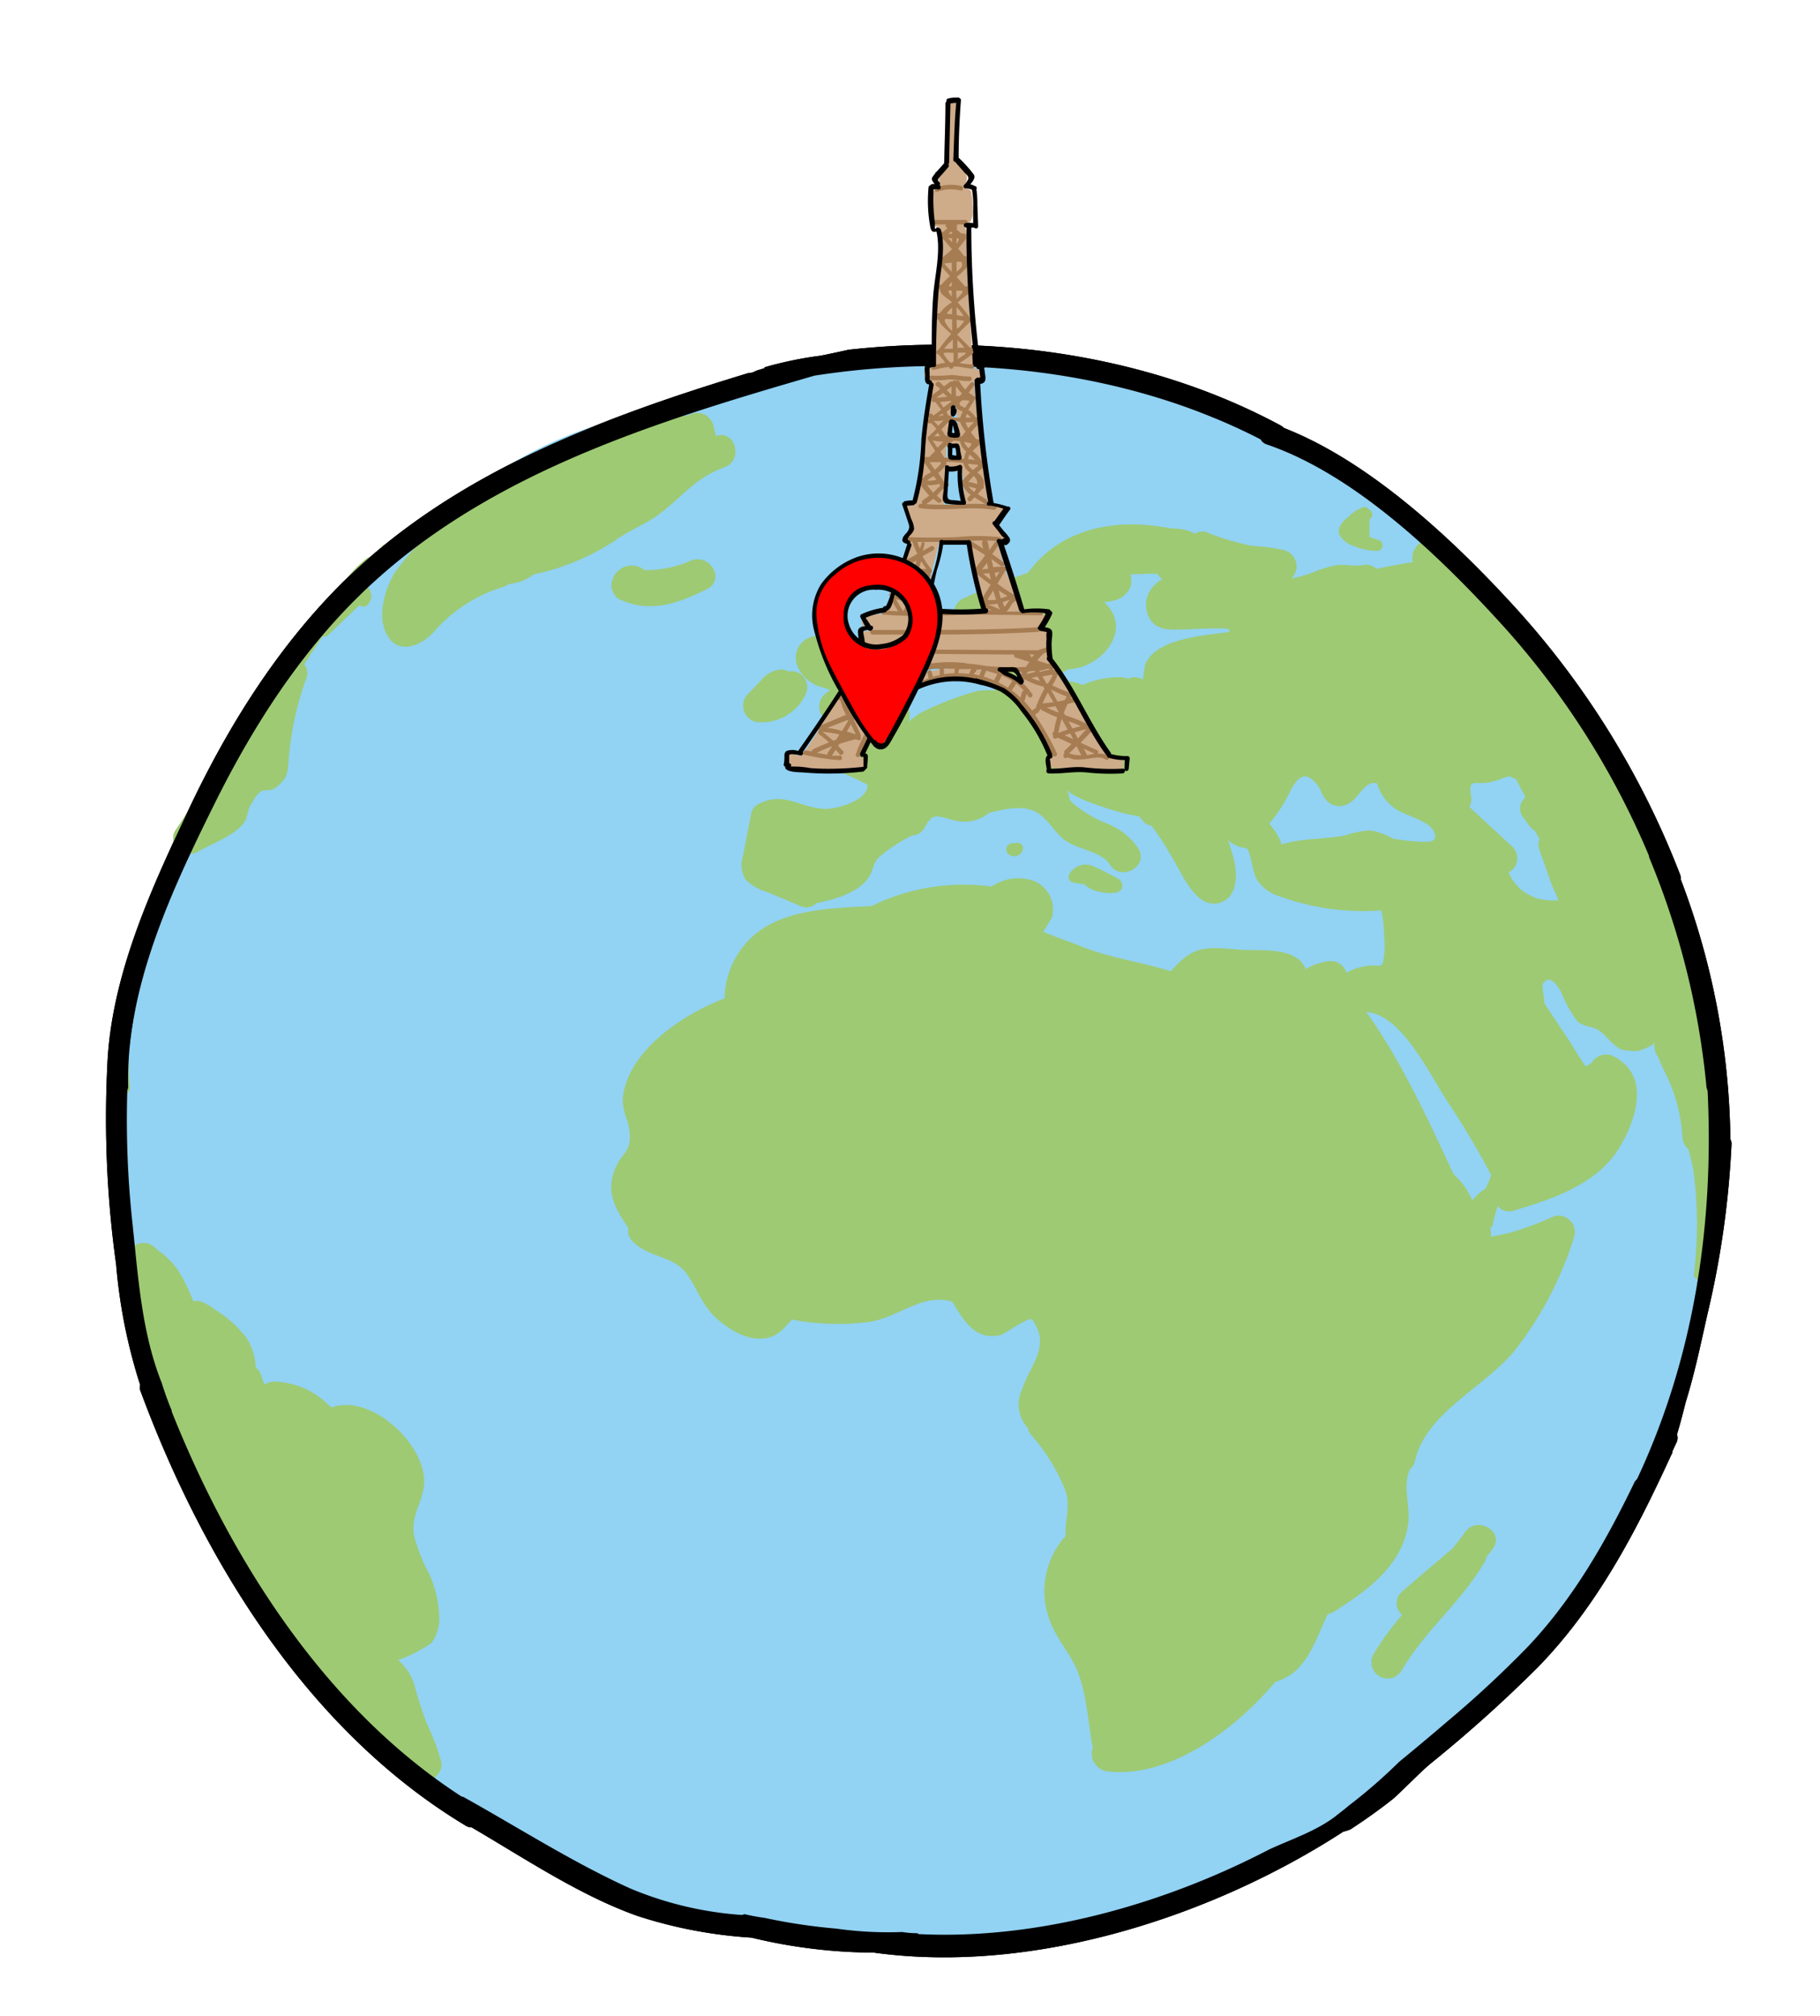 <svg xmlns="http://www.w3.org/2000/svg" viewBox="0 0 168 186"><defs><style>.cls-1{fill:#92d2f3;}.cls-2{fill:#9eca73;}.cls-3{fill:#ceab89;}.cls-4{fill:#a67c52;}.cls-5{fill:red;}</style></defs><title>Artboard 1</title><g id="Layer_4" data-name="Layer 4"><path class="cls-1" d="M156.66,110.51c1.57-6.6.54-13.38-1.24-20.22-2.09-8.09-4.61-16.45-9.19-23.52a73.47,73.47,0,0,0-10.71-12.89c-3.43-4.54-7.54-8.15-12.74-10.13a59.33,59.33,0,0,0-10-4.94l-1.56-.61a65.7,65.7,0,0,0-13.53-4.27,61.87,61.87,0,0,0-36.31,3.45q-1.34.42-2.67.9a38.13,38.13,0,0,0-15.43,7.18A50.32,50.32,0,0,0,29.89,56.59a48.61,48.61,0,0,0-5.66,6.87,78.84,78.84,0,0,0-4.92,77.94c5.56,8,10.68,16.18,18.17,22.69,1.3,1.14,2.66,2.2,4,3.23a108.58,108.58,0,0,0,24.16,9.92c12.6,3.52,25.44,2,38.2.51q2.22-.85,4.39-1.81a57.71,57.71,0,0,0,15.53-7.22c9.77-6.44,19.64-15.12,25.42-25.64a32,32,0,0,0,5.52-10.57c2-6.82,2.19-14.55,1.94-21.59C156.67,110.78,156.66,110.65,156.66,110.51Z"/><path class="cls-2" d="M40.67,162.36A20.88,20.88,0,0,0,39.39,159a34.68,34.68,0,0,1-1.15-3.58,4.94,4.94,0,0,0-1.47-2.23l-.06,0a13.4,13.4,0,0,0,3.13-1.61,4,4,0,0,0,.7-2.52,10.28,10.28,0,0,0-.94-3.88,15.79,15.79,0,0,1-1.39-3.54c-.23-1.75.5-2.46.87-4.19.78-3.73-4.71-9-8.49-7.58-.18-.17-.36-.34-.56-.51a7.25,7.25,0,0,0-4.49-1.87,1.72,1.72,0,0,0-1.11.26,4.47,4.47,0,0,1-.31-.82,1.58,1.58,0,0,0-.51-.76,5.77,5.77,0,0,0-.77-2.6,10.4,10.4,0,0,0-3.06-2.77,4.34,4.34,0,0,0-1.38-.76h-.56c-.74-1.8-1.51-3.55-3.33-4.71a1.57,1.57,0,0,0-2.54,0,1.26,1.26,0,0,0-.9,1.37c.6,9.29,5.05,19.11,9.87,27,4.42,7.25,10.17,16.07,17.2,21a1.33,1.33,0,0,0,2.09-.82A1.32,1.32,0,0,0,40.67,162.36Z"/><path class="cls-2" d="M35.31,50.37l-1,1.1a.47.47,0,0,0-.37,0A10.16,10.16,0,0,0,31,55q-2.45,2.64-4.83,5.31a.5.5,0,0,0,0,.61,1.44,1.44,0,0,0-.65.53,30.49,30.49,0,0,0-2.06,3.45c-2.77,3.55-4.7,8-7.23,11.67a1.3,1.3,0,0,0,.11,1.64C13,85,10.21,92.89,11,100.38c.06.64,1.06.64,1,0-.73-7.28,2-15,5.19-21.67a1.36,1.36,0,0,0,1.09-.13c1.2-.7,3.35-1.48,4.21-2.63.38-.51.31-1,.59-1.57,1.32-2.44,1.4-.85,2.56-1.86.92-.8.9-1.19,1-2.39a28.78,28.78,0,0,1,1.64-7.56,1.32,1.32,0,0,0-.2-1.29l1.71-2.57a.46.46,0,0,0,.5-.11l2.9-2.77a.53.53,0,0,0,.79-.08c.37-.53.36-.6.19-1.23a.47.47,0,0,0-.34-.33A17.28,17.28,0,0,0,36.1,51,.5.5,0,0,0,35.31,50.37Z"/><path class="cls-2" d="M66.07,40.24a7,7,0,0,0-.25-1.06,1.52,1.52,0,0,0-2.2-.89c-.57.27-3.59-.12-4.61,0-2.14.24-4.54,1.51-6.52,2.38A56.4,56.4,0,0,0,41.9,46.83a1.25,1.25,0,0,0-1.24.75,3.37,3.37,0,0,1-.19.32c-.29.22-.58.44-.86.67a1.17,1.17,0,0,0-.49,1.14,24.12,24.12,0,0,0-2.59,3c-1,1.52-1.82,4.26-.73,6s3.07.82,4.18-.33a13.86,13.86,0,0,1,6.5-4.24,1.53,1.53,0,0,0,.51-.26A4.24,4.24,0,0,0,49.25,53a21.61,21.61,0,0,0,7.54-3.14c1.24-.9,2.72-1.45,3.92-2.32,2.19-1.59,3.39-3.42,6.15-4.42C68.66,42.48,67.89,39.59,66.07,40.24Z"/><path class="cls-2" d="M63.75,51.74a10.6,10.6,0,0,1-4.25.87,1.47,1.47,0,0,0-.63-.34,1.86,1.86,0,0,0-2.37,1.35,1.39,1.39,0,0,0,.11,1.06,1.26,1.26,0,0,0,.68.66c2.8,1.27,5.39.3,8-1C67,53.44,65.48,51,63.75,51.74Z"/><path class="cls-2" d="M73.83,62.14a1.52,1.52,0,0,0-1-.18,1.87,1.87,0,0,0-.83-.18,2.6,2.6,0,0,0-1.75,1l-1.24,1.3a1.52,1.52,0,0,0,1.06,2.56,4.48,4.48,0,0,0,4.25-2.48A1.53,1.53,0,0,0,73.83,62.14Z"/><path class="cls-2" d="M152.89,79.14c-2.54-7.54-6-15.24-11.59-20.1A47.93,47.93,0,0,0,134,51.28a1.6,1.6,0,0,0-.6-.32,2.4,2.4,0,0,0-.82-.86c-1.29-.8-2.49.62-2.16,1.77a7.86,7.86,0,0,0-1,.17c-.79.12-1.57.28-2.35.44a1.5,1.5,0,0,0-1.28-.34c-.77.14-1.57-.08-2.36,0a9.51,9.51,0,0,0-2,.58,10.8,10.8,0,0,1-2.22.65,1.55,1.55,0,0,0-.6-2.59,16.69,16.69,0,0,0-3-.41,23.36,23.36,0,0,1-4.19-1.24,1.2,1.2,0,0,0-1.11.11,4.33,4.33,0,0,0-2.18-.47c-4.92-1-10.1-.17-13.24,4.08a56.13,56.13,0,0,0-6.1,2.43,1.52,1.52,0,0,0-.31,2.36,4.61,4.61,0,0,0,3.27,2.12C93,59.85,94,59,95.11,58.72c.5.82.89,1.83,1.31,2.62a1.37,1.37,0,0,0,2.16.4c2.72,0,5.65-3.06,3.91-5.53-.77-1.08-.9-.44.35-.81a2.14,2.14,0,0,0,1.57-1.4,2.85,2.85,0,0,0-.06-1h0c.68,0,1.6-.09,2.48-.06a1.87,1.87,0,0,0,.47.5,3,3,0,0,0-1.1,1,2.5,2.5,0,0,0,0,2.76c.71,1,1.83.9,2.93.88.26,0,3.39-.17,4.18-.06l.19.15,0,.13c-2.63.37-6.71.63-7.76,2.94-.13.3-.16,1.34-.29,1.45h0a1.31,1.31,0,0,0-1.15-.13.84.84,0,0,0-.14.06,4.69,4.69,0,0,0-.63-.13,8.1,8.1,0,0,0-3.58.71l-.19-.08a4.56,4.56,0,0,0-3.52.14,2.72,2.72,0,0,1-.52-.39c-.86-.81-.89-2.1-2.27-2.34a1.83,1.83,0,0,0-2.13,2.07,2.24,2.24,0,0,0,.56,1.13,5.07,5.07,0,0,0-2.09.14,31.71,31.71,0,0,0-4.28,1.64,6.28,6.28,0,0,0-1.64,1.1,1.77,1.77,0,0,0-.56-2c-.6-.43-.91-1.2-1.41-1.73a4.91,4.91,0,0,0-.87-.71c-.41-.25-.8-.24-.9-.49-.33-.79,0-1.3-.84-1.95s-1.61-.53-2.49-.83a1.4,1.4,0,0,0-.62-.08,2,2,0,0,0-2.65,2.4A3.34,3.34,0,0,0,76,63.44a6.79,6.79,0,0,0,.66.2,5.27,5.27,0,0,0-.61.5,1.51,1.51,0,0,0,.3,2.35c1.76,1.15,3.67.77,5.61.85a23.93,23.93,0,0,0-4.79.84c-1.13.33-1.59,2.2-.36,2.75a28.62,28.62,0,0,1,3.27,1.48c.08,1.47-2.94,2.29-4,2.22-2.33-.14-3.69-1.61-6-.47a1.24,1.24,0,0,0-.76,1.09,1.05,1.05,0,0,0-.05.19c-.22,1.15-.45,2.29-.66,3.44a2.72,2.72,0,0,0,.19,2.25,4.49,4.49,0,0,0,2,1.17L74,83.64a1.31,1.31,0,0,0,1.36-.31C77,83,79.19,82.4,80.15,81c.48-.66.39-1.32,1-1.92a14,14,0,0,1,3.07-2,1.32,1.32,0,0,0,1.14-.74c.23-.41.48-.93,1-1s1.4.31,1.95.4A3.56,3.56,0,0,0,91.3,75c1.66-.39,3.31-.81,4.63.1.92.64,1.48,1.79,2.42,2.46,1.17.83,3.34,1,4.12,2.23,1,1.61,3.65.11,2.59-1.52a6.08,6.08,0,0,0-2.9-2.29,11.5,11.5,0,0,1-3.1-1.84c-.12-.11-.23-.24-.34-.36a1.52,1.52,0,0,0-.36-1c.73.88,3.66,1.76,4.87,2.12a14.28,14.28,0,0,0,1.92.41l.32.4a1.18,1.18,0,0,0,.81.46,25,25,0,0,1,1.82,2.79c.8,1.26,1.62,3.32,2.94,4.12a1.9,1.9,0,0,0,2.82-1c.54-1.47,0-3.15-.53-4.57l0,0a3.06,3.06,0,0,0,1.76.75c.52.82.43,2.06,1,3a3.69,3.69,0,0,0,2,1.43A22.55,22.55,0,0,0,127.52,84a14.69,14.69,0,0,1,.26,2.48,8.34,8.34,0,0,1-.14,2.43c-.33.35-.62.14-1,.17a5.55,5.55,0,0,0-2.35.67,1.43,1.43,0,0,0-.15-.33,1.47,1.47,0,0,0-1.29-.74,4.9,4.9,0,0,0-2.32.75,1.19,1.19,0,0,0-.11-.26c-1.06-1.86-4.18-1.4-6-1.55-3.35-.29-4.27-.34-6.35,2-2.85-.91-5.78-1.24-8.62-2.44-.27-.12-3.13-1.14-3.15-1.23a13.81,13.81,0,0,0,.81-1.33,2.84,2.84,0,0,0-1.71-3.35,4.39,4.39,0,0,0-3.87.53,19.27,19.27,0,0,0-11.08,1.8c-3.75.18-8.07.31-10.82,2.67a7.85,7.85,0,0,0-2.74,5.85c-4,1.5-9.26,5.1-9.41,9.52a7.61,7.61,0,0,0,.5,2c.61,2.91-.65,2.43-1.33,4.55s.31,3.52,1.35,5.11a1.35,1.35,0,0,0,.4,1.24c1.48,1.53,3.74,1.27,5,3,1.07,1.53,1.45,3.08,3,4.32,1.2,1,2.79,1.91,4.4,1.59,1.15-.22,1.64-1.05,2.34-1.72a1.72,1.72,0,0,0,.42.11,22.73,22.73,0,0,0,6.84.11c2.71-.52,4.74-2.62,7.5-1.86,1,1.68,2.11,3.63,4.41,3.1.54-.13,2.38-1.58,2.94-1.47l0,0c1.79,2.42-.08,4.08-.9,6.46a3.22,3.22,0,0,0,.52,3.57,1.47,1.47,0,0,0,.34.67,17.79,17.79,0,0,1,3.07,4.94c.61,1.49,0,2.83.09,4.36a7.55,7.55,0,0,0-1.61,7.37c.54,1.88,1.93,3.27,2.66,5,.85,2.06,1,4.55,1.37,6.74a1.61,1.61,0,0,0,.1.35,1.67,1.67,0,0,0,1.32,2.26c5.76.68,11.86-3.91,15.51-8.26,2.89-.8,3.65-3.79,4.85-6.27a1.32,1.32,0,0,0,.61-.23c2.24-1.43,4.54-3,5.87-5.34a7.64,7.64,0,0,0,.94-2.78c.21-1.6-.56-3.48.16-5a1.38,1.38,0,0,0,.46-.77c1.09-4.6,6.49-6.75,9.33-10.33a32.7,32.7,0,0,0,5.38-10.4,1.52,1.52,0,0,0-1.85-1.85,29.12,29.12,0,0,1-4.29,1.59c-2.38.43-1.23.46-1.64-.49a.45.45,0,0,0,.25-.32,14.81,14.81,0,0,1,.39-1.49,2.09,2.09,0,0,0,.08-.23,1.29,1.29,0,0,0,1.47.43c3.61-1.08,7.76-2.45,9.78-5.86,1.56-2.62,2.86-6.63-.59-8.39a1.52,1.52,0,0,0-2,.63,5.69,5.69,0,0,0-.52.33c-.69-.9-1.26-2-1.87-2.87l-2-3a1.69,1.69,0,0,0,0-.39c0-.26-.26-1.17-.08-1.42.67-.93,1.38.34,1.65.79a12.14,12.14,0,0,0,1.45,2.65c.64.62,1.33.46,2,.88s1.16,1.25,1.93,1.68a1.4,1.4,0,0,0,.9.19,2,2,0,0,0,1,0c.16,0,1-.44,1.06-.44l.29-.28a1.72,1.72,0,0,0,.35,1.36c.31.85.79,1.66,1.12,2.51a15.14,15.14,0,0,1,1.11,4.87,1.41,1.41,0,0,0,.54,1.08c.16.64.35,1.28.46,1.93a37.69,37.69,0,0,1,.05,9.61c-.05.66.93.63,1,0a84.58,84.58,0,0,0,.86-12,1.54,1.54,0,0,0,.23-.74A59,59,0,0,0,152.89,79.14Zm-26.44-2.52a9.11,9.11,0,0,0-2.32.47c-1.95.37-3.83.22-5.78.81l-.06,0a1.46,1.46,0,0,0-.08-.27A5.77,5.77,0,0,0,117.15,76a12.73,12.73,0,0,0,1.9-2.91c.72-1.38,1.39-2.09,2.51-.71.41.5.5,1.15,1,1.58a1.61,1.61,0,0,0,1.82.24c1-.43,1.63-2.29,2.74-1.91a4.28,4.28,0,0,0,1.71,2.35c.79.57,3,1.07,3.48,2,.65,1.21-.67,1.06-1.55,1a16.54,16.54,0,0,1-2.09-.25s0,0-.06,0A5.93,5.93,0,0,0,126.45,76.62Zm7.72,31.71c-2.4-5.16-4.79-10.38-8.08-15a1.59,1.59,0,0,0,.33.09c3.08.43,5.65,5.89,7.23,8.27a77.4,77.4,0,0,1,4,6.73,12.62,12.62,0,0,1-.52,1.25,4.79,4.79,0,0,0-1.23,1.1A6.82,6.82,0,0,0,134.17,108.33ZM142.36,83a4.51,4.51,0,0,1-2.05-1,4.76,4.76,0,0,1-1.06-1.5,1.48,1.48,0,0,0,.38-2.35l-4-3.7a1.5,1.5,0,0,0,.16-1c-.25-1.53.21-1.14,1.35-1.21a6.62,6.62,0,0,0,1.61-.45,4.64,4.64,0,0,1,.61-.17,1.68,1.68,0,0,0,.55.24,6.16,6.16,0,0,1,.35.64c.14.28.37.68.56,1.09a1.26,1.26,0,0,0-.24,1.78l.37.52a2.63,2.63,0,0,0,.54.63l0,0h0l.19.15a7.22,7.22,0,0,1,.43.77,1.26,1.26,0,0,0,0,1l1.06,3c.17.47.49,1.07.69,1.64A9,9,0,0,1,142.36,83Z"/><path class="cls-2" d="M135.23,141.38c-.37.53-.76,1-1.16,1.51-1.57,1.32-3.14,2.65-4.69,4a1.39,1.39,0,0,0,.05,2.11,25.14,25.14,0,0,0-2.66,3.66,1.5,1.5,0,0,0,2.59,1.51c2.1-3.64,5.51-6.34,7.65-10a1.5,1.5,0,0,0,.2-.51c.2-.27.42-.52.61-.8C138.92,141.31,136.32,139.8,135.23,141.38Z"/><path class="cls-2" d="M93.66,77.82a.61.61,0,0,0-.72.32.52.52,0,0,0,.08.6.82.82,0,0,0,1.4-.36A.52.52,0,0,0,93.66,77.82Z"/><path class="cls-2" d="M102.76,80.83c-.54-.27-1.08-.58-1.65-.82a1.77,1.77,0,0,0-2.41.65.52.52,0,0,0,.3.74,5,5,0,0,0,1.07.17,2.79,2.79,0,0,0,1.4.71c.56.11,2.18.4,2.12-.62C103.56,81.2,103.12,81,102.76,80.83Z"/><path class="cls-2" d="M127.31,49.85l-.9-.3c0-.55,0-1.09,0-1.63a.51.51,0,0,0-.06-.92.49.49,0,0,0-.53-.2,3.58,3.58,0,0,0-1.35.89c-.61.46-1.09,1.06-.8,1.72a2.44,2.44,0,0,0,1.38,1,5.53,5.53,0,0,0,2.09.42A.51.51,0,0,0,127.31,49.85Z"/><path d="M159.73,105.12a69.72,69.72,0,0,0-4.59-24,.87.87,0,0,0-.06-.44,78.59,78.59,0,0,0-14.77-24.14c-5.69-6.31-13.65-13.89-21.81-17.06a.92.92,0,0,0-.26-.21c-12-6.47-26.37-8.49-39.91-7-.86.19-1.72.38-2.59.55a34.4,34.4,0,0,0-5.17,1.07l0,.08-.69.21-.29.13a.79.79,0,0,1-.44.09c-13.66,4.14-27.37,9.26-37.64,19.45-6,6-10.56,13.32-14.17,21-3.48,7.36-7.12,15.32-7.44,23.57,0,0,0,0,0,0a97.7,97.7,0,0,0,.82,18.25,49.72,49.72,0,0,0,2.22,11.12.82.82,0,0,0,0,.48c5.8,15.69,15.49,31.46,30.1,40.21a1,1,0,0,0,.5.13c4.93,2.88,10,6.29,15.31,8.17a42.57,42.57,0,0,0,10.52,2,48.74,48.74,0,0,0,11.29,1.38C95.45,182.21,112,176.79,124,169a4.2,4.2,0,0,0,.66-.21c1.38-.9,2.72-1.85,4-2.87,1.28-1.18,2.46-2.42,3.37-3.18a126.72,126.72,0,0,0,9.92-8.9c5.48-5.62,9.09-12.55,12.33-19.62a.91.91,0,0,0,.09-.17.65.65,0,0,0,0-.13c.14-.31.29-.62.43-.92a1,1,0,0,0,0-.65c.3-1,.56-2,.81-3,.85-2.72,1.42-5.55,2.05-8.31a84.25,84.25,0,0,0,2.17-15.41A.86.86,0,0,0,159.73,105.12Zm-8.57,31.25a.93.93,0,0,1-.24.3c-2.66,5.52-5.7,10.87-9.95,15.33a99.1,99.1,0,0,1-7.45,6.9c-1.44,1.24-2.91,2.46-4.38,3.67a48.7,48.7,0,0,1-4.6,4c-.48.41-1,.8-1.46,1.16-1.79,1.29-3.94,2-5.92,2.91h0c-9.71,5.06-21.38,8.37-32.4,7.81l-.07-.08a8.37,8.37,0,0,1-1.41-.11,34.11,34.11,0,0,1-6.06-.31,53.63,53.63,0,0,1-6.68-1c-.6-.08-1.19-.19-1.79-.33a1,1,0,0,0-.25.07,32.46,32.46,0,0,1-10.26-2.42c-5.29-2.38-10.34-5.62-15.41-8.44a.7.7,0,0,0-.22-.07C30.08,157.67,21.34,144,15.85,130.24c0,0,0-.06,0-.1-.35-.83-.65-1.67-.92-2.54-1.84-4.61-2.17-9.69-2.69-14.62a88.34,88.34,0,0,1-.49-12.38.83.83,0,0,0,.08-.43c-.2-9,4-18,7.92-25.9C23.43,66.83,28,59.75,34.1,54.07,45.42,43.54,60.62,38.89,75.18,34.66c13.72-2.13,28.76-.52,41.18,5.88a1,1,0,0,0,.55.46c8.27,2.81,16.23,10.55,22,16.93a75,75,0,0,1,13.29,21,1,1,0,0,0,.08.3,72.92,72.92,0,0,1,5.25,21.15,1,1,0,0,1,.1.37C158.21,113,156.39,125.19,151.16,136.37Z"/><path class="cls-1" d="M156.66,110.51c1.57-6.6.54-13.38-1.24-20.22-2.09-8.09-4.61-16.45-9.19-23.52a73.47,73.47,0,0,0-10.71-12.89c-3.43-4.54-7.54-8.15-12.74-10.13a59.33,59.33,0,0,0-10-4.94l-1.56-.61a65.7,65.7,0,0,0-13.53-4.27,61.87,61.87,0,0,0-36.31,3.45q-1.34.42-2.67.9a38.13,38.13,0,0,0-15.43,7.18A50.32,50.32,0,0,0,29.89,56.59a48.61,48.61,0,0,0-5.66,6.87,78.84,78.84,0,0,0-4.92,77.94c5.56,8,10.68,16.18,18.17,22.69,1.3,1.14,2.66,2.2,4,3.23a108.58,108.58,0,0,0,24.16,9.92c12.6,3.52,25.44,2,38.2.51q2.22-.85,4.39-1.81a57.71,57.71,0,0,0,15.53-7.22c9.77-6.44,19.64-15.12,25.42-25.64a32,32,0,0,0,5.52-10.57c2-6.82,2.19-14.55,1.94-21.59C156.67,110.78,156.66,110.65,156.66,110.51Z"/><path class="cls-2" d="M40.67,162.36A20.88,20.88,0,0,0,39.39,159a34.68,34.68,0,0,1-1.15-3.58,4.94,4.94,0,0,0-1.47-2.23l-.06,0a13.4,13.4,0,0,0,3.13-1.61,4,4,0,0,0,.7-2.52,10.28,10.28,0,0,0-.94-3.88,15.79,15.79,0,0,1-1.39-3.54c-.23-1.75.5-2.46.87-4.19.78-3.73-4.71-9-8.49-7.58-.18-.17-.36-.34-.56-.51a7.25,7.25,0,0,0-4.49-1.87,1.72,1.72,0,0,0-1.11.26,4.47,4.47,0,0,1-.31-.82,1.58,1.58,0,0,0-.51-.76,5.77,5.77,0,0,0-.77-2.6,10.4,10.4,0,0,0-3.06-2.77,4.34,4.34,0,0,0-1.38-.76h-.56c-.74-1.8-1.51-3.55-3.33-4.71a1.57,1.57,0,0,0-2.54,0,1.26,1.26,0,0,0-.9,1.37c.6,9.29,5.05,19.11,9.87,27,4.42,7.25,10.17,16.07,17.2,21a1.33,1.33,0,0,0,2.09-.82A1.32,1.32,0,0,0,40.67,162.36Z"/><path class="cls-2" d="M35.31,50.37l-1,1.1a.47.47,0,0,0-.37,0A10.16,10.16,0,0,0,31,55q-2.45,2.64-4.83,5.31a.5.5,0,0,0,0,.61,1.44,1.44,0,0,0-.65.53,30.49,30.49,0,0,0-2.06,3.45c-2.77,3.55-4.7,8-7.23,11.67a1.3,1.3,0,0,0,.11,1.64C13,85,10.21,92.89,11,100.38c.06.64,1.06.64,1,0-.73-7.28,2-15,5.19-21.67a1.36,1.36,0,0,0,1.09-.13c1.2-.7,3.35-1.48,4.21-2.63.38-.51.31-1,.59-1.57,1.32-2.44,1.4-.85,2.56-1.86.92-.8.9-1.19,1-2.39a28.78,28.78,0,0,1,1.64-7.56,1.32,1.32,0,0,0-.2-1.29l1.71-2.57a.46.46,0,0,0,.5-.11l2.9-2.77a.53.53,0,0,0,.79-.08c.37-.53.36-.6.19-1.23a.47.47,0,0,0-.34-.33A17.28,17.28,0,0,0,36.1,51,.5.5,0,0,0,35.31,50.37Z"/><path class="cls-2" d="M66.07,40.24a7,7,0,0,0-.25-1.06,1.52,1.52,0,0,0-2.2-.89c-.57.27-3.59-.12-4.61,0-2.14.24-4.54,1.51-6.52,2.38A56.4,56.4,0,0,0,41.9,46.83a1.25,1.25,0,0,0-1.24.75,3.37,3.37,0,0,1-.19.32c-.29.22-.58.44-.86.67a1.17,1.17,0,0,0-.49,1.14,24.12,24.12,0,0,0-2.59,3c-1,1.52-1.82,4.26-.73,6s3.07.82,4.18-.33a13.86,13.86,0,0,1,6.5-4.24,1.53,1.53,0,0,0,.51-.26A4.24,4.24,0,0,0,49.25,53a21.61,21.61,0,0,0,7.54-3.14c1.24-.9,2.72-1.45,3.92-2.32,2.19-1.59,3.39-3.42,6.15-4.42C68.66,42.48,67.89,39.59,66.07,40.24Z"/><path class="cls-2" d="M63.75,51.74a10.6,10.6,0,0,1-4.25.87,1.47,1.47,0,0,0-.63-.34,1.86,1.86,0,0,0-2.37,1.35,1.39,1.39,0,0,0,.11,1.06,1.26,1.26,0,0,0,.68.66c2.8,1.27,5.39.3,8-1C67,53.44,65.48,51,63.75,51.74Z"/><path class="cls-2" d="M73.83,62.14a1.52,1.52,0,0,0-1-.18,1.87,1.87,0,0,0-.83-.18,2.6,2.6,0,0,0-1.75,1l-1.24,1.3a1.52,1.52,0,0,0,1.06,2.56,4.48,4.48,0,0,0,4.25-2.48A1.53,1.53,0,0,0,73.83,62.14Z"/><path class="cls-2" d="M152.89,79.14c-2.54-7.54-6-15.24-11.59-20.1A47.93,47.93,0,0,0,134,51.28a1.6,1.6,0,0,0-.6-.32,2.4,2.4,0,0,0-.82-.86c-1.29-.8-2.49.62-2.16,1.77a7.86,7.86,0,0,0-1,.17c-.79.12-1.57.28-2.35.44a1.5,1.5,0,0,0-1.28-.34c-.77.14-1.57-.08-2.36,0a9.51,9.51,0,0,0-2,.58,10.8,10.8,0,0,1-2.22.65,1.55,1.55,0,0,0-.6-2.59,16.69,16.69,0,0,0-3-.41,23.36,23.36,0,0,1-4.19-1.24,1.2,1.2,0,0,0-1.11.11,4.33,4.33,0,0,0-2.18-.47c-4.92-1-10.1-.17-13.24,4.08a56.13,56.13,0,0,0-6.1,2.43,1.52,1.52,0,0,0-.31,2.36,4.61,4.61,0,0,0,3.27,2.12C93,59.85,94,59,95.11,58.72c.5.82.89,1.83,1.31,2.62a1.37,1.37,0,0,0,2.16.4c2.72,0,5.65-3.06,3.91-5.53-.77-1.08-.9-.44.35-.81a2.14,2.14,0,0,0,1.57-1.4,2.85,2.85,0,0,0-.06-1h0c.68,0,1.6-.09,2.48-.06a1.87,1.87,0,0,0,.47.5,3,3,0,0,0-1.1,1,2.5,2.5,0,0,0,0,2.76c.71,1,1.83.9,2.93.88.26,0,3.39-.17,4.18-.06l.19.15,0,.13c-2.63.37-6.71.63-7.76,2.94-.13.3-.16,1.34-.29,1.45h0a1.31,1.31,0,0,0-1.15-.13.84.84,0,0,0-.14.06,4.69,4.69,0,0,0-.63-.13,8.1,8.1,0,0,0-3.58.71l-.19-.08a4.56,4.56,0,0,0-3.52.14,2.72,2.72,0,0,1-.52-.39c-.86-.81-.89-2.1-2.27-2.34a1.83,1.83,0,0,0-2.13,2.07,2.24,2.24,0,0,0,.56,1.13,5.07,5.07,0,0,0-2.09.14,31.71,31.71,0,0,0-4.28,1.64,6.28,6.28,0,0,0-1.64,1.1,1.77,1.77,0,0,0-.56-2c-.6-.43-.91-1.2-1.41-1.73a4.91,4.91,0,0,0-.87-.71c-.41-.25-.8-.24-.9-.49-.33-.79,0-1.3-.84-1.95s-1.61-.53-2.49-.83a1.4,1.4,0,0,0-.62-.08,2,2,0,0,0-2.65,2.4A3.34,3.34,0,0,0,76,63.44a6.79,6.79,0,0,0,.66.2,5.27,5.27,0,0,0-.61.5,1.51,1.51,0,0,0,.3,2.35c1.76,1.15,3.67.77,5.61.85a23.93,23.93,0,0,0-4.79.84c-1.13.33-1.59,2.2-.36,2.75a28.62,28.62,0,0,1,3.27,1.48c.08,1.47-2.94,2.29-4,2.22-2.33-.14-3.69-1.61-6-.47a1.24,1.24,0,0,0-.76,1.09,1.05,1.05,0,0,0-.05.19c-.22,1.15-.45,2.29-.66,3.44a2.72,2.72,0,0,0,.19,2.25,4.49,4.49,0,0,0,2,1.17L74,83.64a1.31,1.31,0,0,0,1.36-.31C77,83,79.19,82.4,80.15,81c.48-.66.39-1.32,1-1.92a14,14,0,0,1,3.07-2,1.32,1.32,0,0,0,1.14-.74c.23-.41.48-.93,1-1s1.4.31,1.95.4A3.56,3.56,0,0,0,91.3,75c1.66-.39,3.31-.81,4.63.1.92.64,1.48,1.79,2.42,2.46,1.17.83,3.34,1,4.12,2.23,1,1.61,3.65.11,2.59-1.52a6.08,6.08,0,0,0-2.9-2.29,11.5,11.5,0,0,1-3.1-1.84c-.12-.11-.23-.24-.34-.36a1.52,1.52,0,0,0-.36-1c.73.88,3.66,1.76,4.87,2.12a14.28,14.28,0,0,0,1.92.41l.32.4a1.18,1.18,0,0,0,.81.46,25,25,0,0,1,1.82,2.79c.8,1.26,1.62,3.32,2.94,4.12a1.9,1.9,0,0,0,2.82-1c.54-1.47,0-3.15-.53-4.57l0,0a3.06,3.06,0,0,0,1.76.75c.52.82.43,2.06,1,3a3.69,3.69,0,0,0,2,1.43A22.55,22.55,0,0,0,127.52,84a14.69,14.69,0,0,1,.26,2.48,8.34,8.34,0,0,1-.14,2.43c-.33.35-.62.14-1,.17a5.55,5.55,0,0,0-2.35.67,1.43,1.43,0,0,0-.15-.33,1.47,1.47,0,0,0-1.29-.74,4.9,4.9,0,0,0-2.32.75,1.19,1.19,0,0,0-.11-.26c-1.06-1.86-4.18-1.4-6-1.55-3.35-.29-4.27-.34-6.35,2-2.85-.91-5.78-1.24-8.62-2.44-.27-.12-3.13-1.14-3.15-1.23a13.81,13.81,0,0,0,.81-1.33,2.84,2.84,0,0,0-1.71-3.35,4.39,4.39,0,0,0-3.87.53,19.27,19.27,0,0,0-11.08,1.8c-3.75.18-8.07.31-10.82,2.67a7.85,7.85,0,0,0-2.74,5.85c-4,1.5-9.26,5.1-9.41,9.52a7.61,7.61,0,0,0,.5,2c.61,2.91-.65,2.43-1.33,4.55s.31,3.52,1.35,5.11a1.35,1.35,0,0,0,.4,1.24c1.48,1.53,3.74,1.27,5,3,1.07,1.53,1.45,3.08,3,4.32,1.2,1,2.79,1.91,4.4,1.59,1.15-.22,1.64-1.05,2.34-1.72a1.72,1.72,0,0,0,.42.11,22.73,22.73,0,0,0,6.84.11c2.71-.52,4.74-2.62,7.5-1.86,1,1.68,2.11,3.63,4.41,3.1.54-.13,2.38-1.58,2.94-1.47l0,0c1.79,2.42-.08,4.08-.9,6.46a3.22,3.22,0,0,0,.52,3.57,1.47,1.47,0,0,0,.34.67,17.79,17.79,0,0,1,3.07,4.94c.61,1.49,0,2.83.09,4.36a7.55,7.55,0,0,0-1.61,7.37c.54,1.88,1.93,3.27,2.66,5,.85,2.06,1,4.55,1.37,6.74a1.61,1.61,0,0,0,.1.35,1.67,1.67,0,0,0,1.32,2.26c5.76.68,11.86-3.91,15.51-8.26,2.89-.8,3.65-3.79,4.85-6.27a1.32,1.32,0,0,0,.61-.23c2.24-1.43,4.54-3,5.87-5.34a7.64,7.64,0,0,0,.94-2.78c.21-1.6-.56-3.48.16-5a1.38,1.38,0,0,0,.46-.77c1.09-4.6,6.49-6.75,9.33-10.33a32.7,32.7,0,0,0,5.38-10.4,1.52,1.52,0,0,0-1.85-1.85,29.12,29.12,0,0,1-4.29,1.59c-2.38.43-1.23.46-1.64-.49a.45.45,0,0,0,.25-.32,14.81,14.81,0,0,1,.39-1.49,2.09,2.09,0,0,0,.08-.23,1.29,1.29,0,0,0,1.47.43c3.61-1.08,7.76-2.45,9.78-5.86,1.56-2.62,2.86-6.63-.59-8.39a1.52,1.52,0,0,0-2,.63,5.69,5.69,0,0,0-.52.33c-.69-.9-1.26-2-1.87-2.87l-2-3a1.69,1.69,0,0,0,0-.39c0-.26-.26-1.17-.08-1.42.67-.93,1.38.34,1.65.79a12.14,12.14,0,0,0,1.45,2.65c.64.62,1.33.46,2,.88s1.16,1.25,1.93,1.68a1.4,1.4,0,0,0,.9.19,2,2,0,0,0,1,0c.16,0,1-.44,1.06-.44l.29-.28a1.72,1.72,0,0,0,.35,1.36c.31.85.79,1.66,1.12,2.51a15.14,15.14,0,0,1,1.11,4.87,1.41,1.41,0,0,0,.54,1.08c.16.64.35,1.28.46,1.93a37.69,37.69,0,0,1,.05,9.61c-.05.66.93.63,1,0a84.58,84.58,0,0,0,.86-12,1.54,1.54,0,0,0,.23-.74A59,59,0,0,0,152.89,79.14Zm-26.44-2.52a9.11,9.11,0,0,0-2.32.47c-1.95.37-3.83.22-5.78.81l-.06,0a1.46,1.46,0,0,0-.08-.27A5.77,5.77,0,0,0,117.15,76a12.73,12.73,0,0,0,1.9-2.91c.72-1.38,1.39-2.09,2.51-.71.41.5.5,1.15,1,1.58a1.61,1.61,0,0,0,1.82.24c1-.43,1.63-2.29,2.74-1.91a4.28,4.28,0,0,0,1.71,2.35c.79.57,3,1.07,3.48,2,.65,1.21-.67,1.06-1.55,1a16.54,16.54,0,0,1-2.09-.25s0,0-.06,0A5.93,5.93,0,0,0,126.45,76.62Zm7.72,31.71c-2.4-5.16-4.79-10.38-8.08-15a1.59,1.59,0,0,0,.33.09c3.08.43,5.65,5.89,7.23,8.27a77.4,77.4,0,0,1,4,6.73,12.62,12.62,0,0,1-.52,1.25,4.79,4.79,0,0,0-1.23,1.1A6.82,6.82,0,0,0,134.17,108.33ZM142.36,83a4.51,4.51,0,0,1-2.05-1,4.76,4.76,0,0,1-1.06-1.5,1.48,1.48,0,0,0,.38-2.35l-4-3.7a1.5,1.5,0,0,0,.16-1c-.25-1.53.21-1.14,1.35-1.21a6.62,6.62,0,0,0,1.61-.45,4.64,4.64,0,0,1,.61-.17,1.68,1.68,0,0,0,.55.24,6.16,6.16,0,0,1,.35.64c.14.28.37.68.56,1.09a1.26,1.26,0,0,0-.24,1.78l.37.52a2.63,2.63,0,0,0,.54.63l0,0h0l.19.15a7.22,7.22,0,0,1,.43.77,1.26,1.26,0,0,0,0,1l1.06,3c.17.47.49,1.07.69,1.64A9,9,0,0,1,142.36,83Z"/><path class="cls-2" d="M135.23,141.38c-.37.53-.76,1-1.16,1.51-1.57,1.32-3.14,2.65-4.69,4a1.39,1.39,0,0,0,.05,2.11,25.14,25.14,0,0,0-2.66,3.66,1.5,1.5,0,0,0,2.59,1.51c2.1-3.64,5.51-6.34,7.65-10a1.5,1.5,0,0,0,.2-.51c.2-.27.42-.52.61-.8C138.92,141.31,136.32,139.8,135.23,141.38Z"/><path class="cls-2" d="M93.66,77.82a.61.61,0,0,0-.72.32.52.52,0,0,0,.08.6.82.82,0,0,0,1.4-.36A.52.52,0,0,0,93.66,77.82Z"/><path class="cls-2" d="M102.76,80.83c-.54-.27-1.08-.58-1.65-.82a1.77,1.77,0,0,0-2.41.65.52.52,0,0,0,.3.74,5,5,0,0,0,1.07.17,2.79,2.79,0,0,0,1.4.71c.56.11,2.18.4,2.12-.62C103.56,81.2,103.12,81,102.76,80.83Z"/><path class="cls-2" d="M127.31,49.85l-.9-.3c0-.55,0-1.09,0-1.63a.51.51,0,0,0-.06-.92.49.49,0,0,0-.53-.2,3.58,3.58,0,0,0-1.35.89c-.61.46-1.09,1.06-.8,1.72a2.44,2.44,0,0,0,1.38,1,5.53,5.53,0,0,0,2.09.42A.51.51,0,0,0,127.31,49.85Z"/><path d="M159.73,105.12a69.72,69.72,0,0,0-4.59-24,.87.87,0,0,0-.06-.44,78.59,78.59,0,0,0-14.77-24.14c-5.69-6.31-13.65-13.89-21.81-17.06a.92.92,0,0,0-.26-.21c-12-6.47-26.37-8.49-39.91-7-.86.19-1.72.38-2.59.55a34.4,34.4,0,0,0-5.17,1.07l0,.08-.69.21-.29.13a.79.79,0,0,1-.44.09c-13.66,4.14-27.37,9.26-37.64,19.45-6,6-10.56,13.32-14.17,21-3.48,7.36-7.12,15.32-7.44,23.57,0,0,0,0,0,0a97.7,97.7,0,0,0,.82,18.25,49.72,49.72,0,0,0,2.22,11.12.82.82,0,0,0,0,.48c5.8,15.69,15.49,31.46,30.1,40.21a1,1,0,0,0,.5.13c4.93,2.88,10,6.29,15.31,8.17a42.57,42.57,0,0,0,10.52,2,48.74,48.74,0,0,0,11.29,1.38C95.45,182.21,112,176.79,124,169a4.2,4.2,0,0,0,.66-.21c1.38-.9,2.72-1.85,4-2.87,1.28-1.18,2.46-2.42,3.37-3.18a126.72,126.72,0,0,0,9.92-8.9c5.48-5.62,9.09-12.55,12.33-19.62a.91.91,0,0,0,.09-.17.65.65,0,0,0,0-.13c.14-.31.29-.62.43-.92a1,1,0,0,0,0-.65c.3-1,.56-2,.81-3,.85-2.72,1.42-5.55,2.05-8.31a84.25,84.25,0,0,0,2.17-15.41A.86.86,0,0,0,159.73,105.12Zm-8.57,31.25a.93.93,0,0,1-.24.3c-2.66,5.52-5.7,10.87-9.95,15.33a99.1,99.1,0,0,1-7.45,6.9c-1.44,1.24-2.91,2.46-4.38,3.67a48.7,48.7,0,0,1-4.6,4c-.48.41-1,.8-1.46,1.16-1.79,1.29-3.94,2-5.92,2.91h0c-9.71,5.06-21.38,8.37-32.4,7.81l-.07-.08a8.37,8.37,0,0,1-1.41-.11,34.11,34.11,0,0,1-6.06-.31,53.63,53.63,0,0,1-6.68-1c-.6-.08-1.19-.19-1.79-.33a1,1,0,0,0-.25.07,32.46,32.46,0,0,1-10.26-2.42c-5.29-2.38-10.34-5.62-15.41-8.44a.7.7,0,0,0-.22-.07C30.08,157.67,21.34,144,15.85,130.24c0,0,0-.06,0-.1-.35-.83-.65-1.67-.92-2.54-1.84-4.61-2.17-9.69-2.69-14.62a88.34,88.34,0,0,1-.49-12.38.83.83,0,0,0,.08-.43c-.2-9,4-18,7.92-25.9C23.43,66.83,28,59.75,34.1,54.07,45.42,43.54,60.62,38.89,75.18,34.66c13.72-2.13,28.76-.52,41.18,5.88a1,1,0,0,0,.55.46c8.27,2.81,16.23,10.55,22,16.93a75,75,0,0,1,13.29,21,1,1,0,0,0,.08.3,72.92,72.92,0,0,1,5.25,21.15,1,1,0,0,1,.1.37C158.21,113,156.39,125.19,151.16,136.37Z"/></g><g id="Layer_7" data-name="Layer 7"><path class="cls-3" d="M103.66,70.25a.44.44,0,0,0-.42-.42l-1,0-.12-.22h0c-1.82-2.92-3.57-5.86-5.27-8.85a.38.38,0,0,0-.16-.15l.06-2a.44.44,0,0,0-.31-.4c-.2-.06-.39-.1-.59-.14l.12-.13a.82.82,0,0,0,.31,0,.39.39,0,0,0,.27-.54.42.42,0,0,0-.22-.66,1.69,1.69,0,0,0-1.13,0l-.14.07-.84-.27a29.56,29.56,0,0,0-1.32-3.66l-.72-2.41v0a.32.32,0,0,0,0-.09l-.12-.4.34.17a.42.42,0,0,0,.42-.72,2.84,2.84,0,0,1-.87-.89,3.18,3.18,0,0,1,.88-1.18c.29-.25,0-.7-.3-.72l-1.27,0c-.23-1.51-.44-3-.63-4.54s-.3-3.09-.52-4.62c-.07-.75-.13-1.51-.19-2.26l.1,0a.54.54,0,0,0,.42-1,2,2,0,0,0-.62-.29v0h0q-.21-3.57-.43-7.15l-.06-3.8A7.41,7.41,0,0,0,89,20.62l.11,0a.41.41,0,0,0,.41-.1,1.69,1.69,0,0,0,.26-1.19,6.74,6.74,0,0,0-.13-1.62.38.38,0,0,0-.32-.29,1.25,1.25,0,0,0-.38-.2l0-.06h0a1.2,1.2,0,0,0,.3-.88,1.33,1.33,0,0,0-.32-.52l-.57-.71a.29.29,0,0,0-.16-.11c0-1.81,0-3.61.15-5.42,0-.53-.8-.53-.84,0q-.19,2.94-.14,5.89a2.7,2.7,0,0,0-.66,1,1,1,0,0,0,.28,1h-.28c-.58,0-.69.43-.72.94a4.9,4.9,0,0,0,.06.94,5.54,5.54,0,0,0,.1,1.34.36.36,0,0,0,.45.28c.1.2.2.39.28.59a66.46,66.46,0,0,0-.54,9.23c-.11,1-.21,2-.3,2.95a1.22,1.22,0,0,0-.36.14.81.81,0,0,0-.36.82.89.89,0,0,0,.57.61h0l0,.47a14.23,14.23,0,0,0-.34,2.47.58.58,0,0,0,0,.19l-1.14,8.09a.43.43,0,0,0-.17,0h-.23a.43.43,0,0,0-.41.53l.52,1.75a7.85,7.85,0,0,1-.48.75.42.42,0,0,0,.31.62c-.46,1.4-.88,2.81-1.28,4.23-.29.79-.58,1.59-.88,2.38a5,5,0,0,0-1.63,0,.41.41,0,0,0-.37.1.71.71,0,0,0-.21.74.36.36,0,0,0,.41.29c.08.13.16.26.25.38l-.17,0a.47.47,0,0,0-.59.5c.09.63.21,1.24.36,1.85l-.08.1a.38.38,0,0,0-.19.17l-.39.66c-.33.5-.62,1-.89,1.42-.68,1-1.32,2-1.93,3.08Q75.26,67.91,74,69.72a3.13,3.13,0,0,1-.57-.08c-.22-.29-.78-.22-.75.22V70a.43.43,0,0,0,.1.26.39.39,0,0,0,.33.62,13.28,13.28,0,0,1,2.6.08.39.39,0,0,0,.35.19,17.23,17.23,0,0,0,3-.08c.36-.06.59,0,.8-.38a.44.44,0,0,0,0-.43,1.65,1.65,0,0,0-.73-.6c.31-.92.63-1.82,1-2.72.18-.31.35-.62.52-.93a10.31,10.31,0,0,1,4.63-3,11.89,11.89,0,0,1,7.06.06,12.88,12.88,0,0,1,5,6.4.33.33,0,0,0-.27.21,1.14,1.14,0,0,0-.18.76.42.42,0,0,0,.42.42l.3,0a.61.61,0,0,0,.18,0,.41.41,0,0,0,.64.07,5.12,5.12,0,0,0,.56,0c.47,0,.94,0,1.41,0A15.93,15.93,0,0,0,102,71l1.25.08a.4.4,0,0,0,.4-.3A1.56,1.56,0,0,0,103.66,70.25ZM89.1,46.56l-.7,0a11.13,11.13,0,0,0-1.27,0c.07-1.14.13-2.28.19-3.43h1.46C88.89,44.28,89,45.42,89.1,46.56Zm-1-10.6c.14,1.43.27,2.87.4,4.31l-1,0Zm-.7,5.25a.43.43,0,0,0,.41-.11h.77l.11,1.19c-.45,0-.9,0-1.34-.07l0-1ZM86,52.78c.24-1,.49-1.93.73-2.9l1,0a15.26,15.26,0,0,0,1.66-.06,8.08,8.08,0,0,0,.35,1.69c.31,1.18.61,2.36.92,3.55a.38.38,0,0,0,.32.29c.08.44.16.88.26,1.31a47.73,47.73,0,0,0-5.86-.06C85.6,55.36,85.81,54.07,86,52.78Zm7.32,9.36a.39.39,0,0,0-.57.18l-.12,0a.41.41,0,0,0-.17-.05A12.93,12.93,0,0,0,85.62,62a9.64,9.64,0,0,0-4,1.91c.42-.86.81-1.75,1.18-2.64a17,17,0,0,0,5.19.3H93.6c.2.4.41.79.62,1.18A9.4,9.4,0,0,0,93.33,62.14Z"/><path class="cls-4" d="M89.77,33.63a8,8,0,0,1-1.2-.14,9.62,9.62,0,0,0,1.24-.88.21.21,0,0,0,0-.25c0-.13,0-.31-.18-.3h-.1l-1-1c-.05-.06-.12-.11-.18-.17v0a16.18,16.18,0,0,1,1.18-1.16c.19,0,.25-.36,0-.41h0A16.81,16.81,0,0,0,88.4,27.9c.39-.33.79-.62,1-.81a.22.22,0,0,0,0-.3l0,0a.21.21,0,0,0-.13-.37h-.19l-.78-.87a5.92,5.92,0,0,0,.85-.78.55.55,0,0,0,.09-.73c.19-.09.18-.43-.07-.4l-.17,0c-.17-.24-.36-.47-.56-.71a10.23,10.23,0,0,0,.7-.87.2.2,0,0,0,0-.21.21.21,0,0,0-.18-.31h-.2l-.43-.33c0-.12,0-.24,0-.36a.22.22,0,0,0,0-.14h.78a.21.21,0,0,0,0-.42l-2.7,0a.21.21,0,0,0,0,.42h.91a.17.17,0,0,0,0,.23l.15.11a3.52,3.52,0,0,0-.41.36c-.16-.09-.35.1-.29.27-.12.16,0,.43.25.32l.86,1a12,12,0,0,1-1.07.89h-.07a.22.22,0,0,0-.1.4h0c.34.4.69.79,1.05,1.19a4,4,0,0,0-.76.78l-.13,0c-.27,0-.38.36-.12.4l.1,0a.65.65,0,0,0,0,.19c.1.36.71.7,1,.95l.1.09a3.84,3.84,0,0,0-1.12,1h-.15a.21.21,0,0,0-.21.21.43.43,0,0,0,.08.31.16.16,0,0,0,.18.1c.14.5.76.93,1.05,1.22l.09.08-.06.06c-.38.44-.74.9-1.08,1.37l-.17.11a.21.21,0,0,0,.16.36l.62.76a11.4,11.4,0,0,0-1.16.25c-.26.06-.15.47.11.4a10.75,10.75,0,0,1,1.35-.27l.1.12c.13.16.33,0,.34-.15h.17c.55,0,1.07.19,1.62.19A.21.21,0,0,0,89.77,33.63ZM88.3,22h.2c0,.09,0,.19-.14.42l-.07.1C88.29,22.32,88.3,22.14,88.3,22Zm-.41-.58v.16h-.36l.27-.21Zm-.39.55.38,0v.38Zm-.35,2.34.7-.08v.86Zm.7,1.67v.44l-.27,0A1.45,1.45,0,0,1,87.85,26Zm-.32.83.32,0c0,.18,0,.37,0,.55A1.14,1.14,0,0,1,87.53,26.78Zm.35,1.6V29l-.5-.05A3,3,0,0,1,87.88,28.38Zm-.6,1.41a.67.67,0,0,1-.06-.39c.23,0,.45,0,.67.05,0,.35,0,.7,0,1.06A2.62,2.62,0,0,1,87.28,29.79Zm.48,1.71.19-.21,0,.86h-.8A5.59,5.59,0,0,1,87.76,31.5ZM88,33.36a.19.19,0,0,0-.09.09h0l-.19,0a2.71,2.71,0,0,1-.62-.82.16.16,0,0,1,0-.07,4.77,4.77,0,0,1,.92,0l0,.78Zm.3-9.21.43,0a.63.63,0,0,1,.07.43,1.91,1.91,0,0,1-.5.48Zm0,2.67h.51c.07.19,0,.21-.22.46a2.51,2.51,0,0,1-.28.29C88.28,27.33,88.27,27.07,88.27,26.82Zm0,1.53a3.39,3.39,0,0,1,.65.82c-.21,0-.42-.07-.64-.09C88.3,28.83,88.3,28.59,88.29,28.35Zm0,1.15.7.11a2.52,2.52,0,0,1-.67.74Zm.06,1.88a3.08,3.08,0,0,1,.66.71l-.64,0C88.38,31.88,88.38,31.63,88.37,31.38Zm0,1.16.79,0c0,.13-.13.19-.4.37a2.85,2.85,0,0,1-.37.23C88.43,32.92,88.42,32.73,88.41,32.54Z"/><path class="cls-4" d="M89.49,34.74c-.56,0-1.1-.11-1.66-.14a12.58,12.58,0,0,1-1.84.06c-.26-.06-.37.34-.11.4a6.92,6.92,0,0,0,1.7-.05c.64,0,1.26.17,1.91.15C89.76,35.14,89.76,34.73,89.49,34.74Z"/><path class="cls-4" d="M88.77,17.17a4.18,4.18,0,0,0-2.35.11c-.26.09-.15.5.11.41a3.69,3.69,0,0,1,2.13-.12C88.92,17.63,89,17.23,88.77,17.17Z"/><path class="cls-4" d="M91.87,46.61c-2.13-.32-4.26.11-6.39-.1a6.6,6.6,0,0,0,.68-.5,4.32,4.32,0,0,0,.39.34c.2.16.5-.13.29-.3l-.37-.31c.28-.29.53-.67.92-.8s.14-.49-.11-.4l-.08,0-.6-.9a3.28,3.28,0,0,0,.74-.79.16.16,0,0,0,0-.16.22.22,0,0,0,0-.08c.53,0,1.06.05,1.59.1a1.38,1.38,0,0,0,.17.45,1.71,1.71,0,0,0,.44.45,12.2,12.2,0,0,0-.85.91.23.23,0,0,0,.22.36,2.35,2.35,0,0,0,.69.77l-.24.25c-.18.21.11.5.29.3l.3-.31c.28.18.58.34.87.55s.43-.2.21-.36-.53-.33-.78-.49a4,4,0,0,0,.38-.46.22.22,0,0,0,.16-.34.79.79,0,0,0,0-.48,1.56,1.56,0,0,0-.57-.7l0,0c.14-.13.27-.26.42-.38a.17.17,0,0,0,.07-.16.19.19,0,0,0,0-.17h0a.23.23,0,0,0-.12-.39h0a3,3,0,0,0-.5-.64,3.46,3.46,0,0,0-.31-.26,5.64,5.64,0,0,1,.59-.53.23.23,0,0,0,.06-.16.36.36,0,0,0,0-.19.19.19,0,0,0-.29-.18c-.17-.21-.35-.44-.52-.67.22-.25.44-.49.67-.72a.21.21,0,0,0,0-.12.18.18,0,0,0,0-.2h0a.2.2,0,0,0-.16-.33h-.07a2.72,2.72,0,0,0-.51-.56l-.17-.12c.19-.35.43-.68.57-.93A.22.22,0,0,0,90,36.6a3.06,3.06,0,0,1-.58-.38c.17-.22.35-.43.51-.65s-.19-.42-.36-.21-.31.39-.47.58a3.74,3.74,0,0,1-.54-.73.21.21,0,0,0-.32-.05.19.19,0,0,0-.31.06.17.17,0,0,0-.22,0l-.57.43-.38-.37a.2.2,0,0,0-.3,0,.21.21,0,0,0,.1.39h0l.23.23-.73.55a.23.23,0,0,0,0,.31.19.19,0,0,0,.15.33h.13q.28.34.54.72l-.71.53a.35.35,0,0,1-.1-.11.21.21,0,0,0-.36.21s0,.05.06.08h0a.57.57,0,0,0,0,.13l-.09.07c-.2.17.06.44.27.31.12.15.27.28.38.42l.1.13-.67.66h0a.2.2,0,0,0-.12.29l.68,1.08-.55.56H85.3a.21.21,0,0,0,0,.42h0a.16.16,0,0,0,0,.07l.64.9-.21.13a1.6,1.6,0,0,0-.66.57.21.21,0,0,0-.12.37.2.2,0,0,0,.09.15.07.07,0,0,0,0,.06,10.43,10.43,0,0,0,.74.88,6.61,6.61,0,0,1-.6.44.2.2,0,0,0,0,.32h-.15c-.26,0-.37.36-.11.4,2.26.32,4.54-.2,6.79.15C92,47.06,92.13,46.65,91.87,46.61ZM89,42.33c-.61,0-1.22-.08-1.84-.11l-.34-.54c.19-.21.39-.41.59-.61a.21.21,0,0,0,.27-.29v0h.15a.23.23,0,0,0,.17-.13,6.18,6.18,0,0,1,.62.07s0,0,0,0a1.43,1.43,0,0,0,.58.92l0,0A2.24,2.24,0,0,0,89,42.33ZM87.28,40.2a5.72,5.72,0,0,0-.39-.57l.63-.67a.21.21,0,0,0,.36-.16c.26,0,.51.1.74.12a3,3,0,0,0,.52.89l-.36.46-.4-.05A6.74,6.74,0,0,0,87.28,40.2Zm2.8,4.94a1,1,0,0,1-.17.25,2,2,0,0,1-.5-.5l.7.17Zm-.7-.69.5-.54a.89.89,0,0,1,.33.75Zm.89-1.56a.36.36,0,0,1,0,.09l-.44.38a1.12,1.12,0,0,1-.49-.57ZM90,42.44l-.64-.07a2.37,2.37,0,0,1,.14-.43A4.72,4.72,0,0,1,90,42.44Zm-.31-1.51h0a1.23,1.23,0,0,1-.28.41,1.3,1.3,0,0,1-.41-.58C89.24,40.81,89.47,40.86,89.7,40.93Zm.22-2h0l-.53.58a2,2,0,0,1-.25-.57C89.4,39,89.66,38.94,89.92,38.93Zm-.3-.4h-.47a2.24,2.24,0,0,1,.11-.34A2.31,2.31,0,0,1,89.62,38.53ZM89.49,37c-.12.2-.27.42-.41.64-.23-.13-.44-.23-.44-.19a.23.23,0,0,0-.11-.22,3.33,3.33,0,0,0,.25-.28C89,36.91,89.26,36.92,89.49,37Zm-1.23-1.36a3.88,3.88,0,0,0,.54.66,2.62,2.62,0,0,1-.22.25h-.32A4.61,4.61,0,0,1,88.26,35.59Zm-.19,1.77a.23.23,0,0,0,.16.08c0,.28.39.36.65.49a2.68,2.68,0,0,0-.24.57l-.34,0-.42-.07a.23.23,0,0,0-.16-.13.24.24,0,0,0-.15,0l-.21-.33Zm-.23-1.75a6.59,6.59,0,0,0,0,.77L87.39,36Zm-.78.59.37.36-1,.09Zm-.3.84,1-.1.06.06-.74.55ZM87,38.15c0,.06.08.12.11.18l-.19,0a.15.15,0,0,0-.11.06l-.19,0Zm-.82.68a2.47,2.47,0,0,0,.93-.07l-.51.53a1.13,1.13,0,0,0-.1-.13Zm.38,1.1a3.62,3.62,0,0,1,.22.32l-.31,0-.23,0Zm-.48.71a6.27,6.27,0,0,0,1,.12l-.54.55Zm-.27,2v0l1,0,.06.1a2.59,2.59,0,0,1-.59.6Zm.4,1.29.23.34a2.76,2.76,0,0,1-.86.07A2.73,2.73,0,0,1,86.24,43.91Zm-.67.83a3.23,3.23,0,0,0,1.15-.12,1,1,0,0,1,.11.17,4,4,0,0,0-.42.41,1.79,1.79,0,0,1-.25.23A6.5,6.5,0,0,1,85.57,44.74Z"/><path class="cls-4" d="M96.16,56.43l-3.27,0a1.2,1.2,0,0,0,.26-.29c.15-.21.28-.54.54-.64a.22.22,0,0,0,.12-.28.21.21,0,0,0-.18-.37h-.07c-.51-.3-1-.62-1.49-1,.23-.39.47-.77.7-1.15h0c.26,0,.27-.43,0-.42s-.72,0-1.08.06l-.18-.76c.29.2.57.4.84.61s.51-.13.3-.29-.7-.52-1.06-.77c.19-.28.39-.56.57-.85a.21.21,0,0,0-.36-.21c-.15.24-.32.47-.47.7L91.18,50a.18.18,0,0,0-.11-.13,8.32,8.32,0,0,1,1.12.09c.27,0,.38-.36.11-.4a20.36,20.36,0,0,0-4,0c-1.47.05-2.93.06-4.4,0-.27,0-.27.41,0,.42h.32a9.56,9.56,0,0,0,.47,1.15l-.08,0a5.43,5.43,0,0,1-1.48.7.19.19,0,0,0-.1.32c-.22,0-.3.35,0,.4l.22,0A4.79,4.79,0,0,0,83.77,54a4.47,4.47,0,0,1-1.41.58.17.17,0,0,0-.13.11.19.19,0,0,0-.08.33l.08,0a.21.21,0,0,0,0,.22c.21.4.44.79.68,1.16a8.93,8.93,0,0,1-1.27-.09c-.27,0-.38.37-.12.4a48.24,48.24,0,0,0,7,0q3.83,0,7.65.06A.21.21,0,0,0,96.16,56.43ZM93,55.62a2.07,2.07,0,0,1-.28.38c-.06-.14-.12-.29-.17-.44l.66-.22A1.86,1.86,0,0,0,93,55.62ZM93,55c-.21.07-.41.15-.62.21-.07-.24-.13-.48-.19-.73Zm-.92.71c.07.18.14.36.22.53v0a9.28,9.28,0,0,0-1.13-.47A2.57,2.57,0,0,0,92.09,55.67Zm.18-2.94-.33.53v0l-.11-.46Zm-.57,1.71c.08.29.16.57.26.85a2,2,0,0,1-.8,0Zm-.25-1q-.35-.26-.69-.54l.56-.06C91.36,53,91.4,53.19,91.45,53.39Zm-.32-1.56c0,.18.07.37.1.55l-.57.07ZM84.68,50h.53a.22.22,0,0,0-.14.13l-.15.5Q84.79,50.36,84.68,50Zm.86,2.5-.71,0c.07-.24.13-.48.2-.72C85.19,52,85.35,52.29,85.54,52.54Zm-.82.36c.27,0,.55.05.82.06a8.37,8.37,0,0,0-1,.55Zm-.1-1.19-.21.74-1-.15A5.35,5.35,0,0,0,84.62,51.71Zm-.93,1.06a6,6,0,0,0,.61.09c-.08.28-.14.56-.21.84A4.28,4.28,0,0,1,83.69,52.77Zm.47,2.44c0-.16.07-.32.11-.47a2.58,2.58,0,0,1,.32.53v0Zm.64.57a.86.86,0,0,0,.1.16l-1,.23.12-.55Zm-.88-1.39c-.06.24-.12.48-.17.73a7,7,0,0,1-1-.21A5.12,5.12,0,0,0,83.92,54.39Zm-.57,1.06.31.07c0,.25-.11.5-.16.75a.17.17,0,0,0-.11.19h0a12.31,12.31,0,0,1-.7-1.16C82.9,55.36,83.13,55.4,83.35,55.45Zm2.06.95-.71,0,.55-.14a.21.21,0,0,0,0-.38.13.13,0,0,0,0-.12.2.2,0,0,0-.09-.34l-.12,0a5.16,5.16,0,0,0-.47-.94c-.07-.1-.14-.19-.2-.29l0-.12a8.56,8.56,0,0,1,1.39-.78.24.24,0,0,0,.11-.33.14.14,0,0,0,.09-.08.22.22,0,0,0,0-.32,7.83,7.83,0,0,1-.8-1.2l1-.56c.23-.12,0-.49-.21-.36l-.78.43c.06-.2.11-.39.17-.58a.19.19,0,0,0-.13-.25q1.29,0,2.58,0c1,0,2-.15,3-.13a.2.2,0,0,0-.14.24c0,.17.08.34.11.52q-.5-.33-1-.63a.21.21,0,0,0-.21.37c.46.26.91.54,1.36.83v.07c-.27.37-.54.74-.82,1.1a.3.3,0,0,0,0,.1.19.19,0,0,0-.14.29.23.23,0,0,0,.14.13c.44.37.89.72,1.35,1.06l-.86,1.39a.2.2,0,0,0,.13.3h0a.53.53,0,0,0,.12,0,.22.22,0,0,0,0,.41c.24.08.49.17.73.27H88.93C87.75,56.37,86.58,56.38,85.41,56.4Z"/><path class="cls-4" d="M95.83,57.88c-5.08.3-10.19.22-15.28.25a.21.21,0,0,0,0,.42c5.09,0,10.2.05,15.28-.25C96.1,58.28,96.1,57.86,95.83,57.88Z"/><path class="cls-4" d="M102.28,69.73a1.59,1.59,0,0,0-1-.18.18.18,0,0,0,0-.32l-1.53-.7c.38-.39.76-.78,1.12-1.18a.22.22,0,0,0,0-.23.21.21,0,0,0-.18-.37l-.28.07A16.67,16.67,0,0,0,98.33,66l-.13-.24a8.24,8.24,0,0,1,.35-.81l.68-.17a.21.21,0,0,0-.11-.4l-.29.07a.56.56,0,0,1,0-.08A.22.22,0,0,0,99,64a.23.23,0,0,0-.29-.11,10.1,10.1,0,0,1-1.59-.67A4.08,4.08,0,0,0,97.71,62c.07-.26-.34-.38-.41-.12,0,0,0,0,0,0a.18.18,0,0,0-.19-.13A8.34,8.34,0,0,0,96,62a.75.75,0,0,0-.07-.12c.27,0,.53-.11.8-.18l.27.08a.21.21,0,0,0,.19-.36.19.19,0,0,0-.25-.22l-.21.06-1-.32c.13-.15.26-.31.4-.46h0a.19.19,0,0,0,.14-.15l.43-.21c.24-.11,0-.47-.21-.36L95.8,60,79.92,59.9a.21.21,0,0,0,0,.42h.16a.24.24,0,0,0,0,.1l.68.8H80a.18.18,0,0,0-.19-.06l-.37.08c-.23,0-.18.41,0,.41h.18c-.17,0-.34.06-.52.09s-.18.17-.12.28v0a.22.22,0,0,0,.13.38l.45,1a6.08,6.08,0,0,1-1.84.47.22.22,0,0,0-.14.37v0c-.19.06-.25.36,0,.39h0a5.49,5.49,0,0,0,.4,1.11,1.47,1.47,0,0,1,.1.22L75.6,67a.23.23,0,0,0,0,.39h0a.23.23,0,0,0,0,.35,11.25,11.25,0,0,1,.92.76c-.5.2-1,.41-1.48.65a.17.17,0,0,0-.1.19l-.56-.1c-.26,0-.38.36-.11.4a21,21,0,0,0,3.26.5c.26,0,.26-.41,0-.42a6.13,6.13,0,0,1-.74,0h0l.35-.54c.13.14.26.28.38.43s.47-.1.3-.3l-.45-.49.11-.18c.49-.16,1-.3,1.48-.43l.25.08c.18.07.29-.12.24-.27a.19.19,0,0,0,0-.08.23.23,0,0,0,0-.14l-.62-1.37.15-.26a4.71,4.71,0,0,1,1.77-.47c.25,0,.26-.35,0-.4a.19.19,0,0,0,0-.13l.27,0c.26,0,.37-.37.11-.41l-.55-.08c-.12-.29-.23-.59-.36-.88l.15-.27A11.38,11.38,0,0,1,82.05,63a.18.18,0,0,0,.13-.26.22.22,0,0,0,.12-.36l-.58-.69c.92,0,1.84,0,2.76,0a7.41,7.41,0,0,0-2.9,1.79.21.21,0,0,0,.3.3,1.8,1.8,0,0,1,.2-.19,3.79,3.79,0,0,1,.43.69.18.18,0,0,0,0,.07A11.93,11.93,0,0,0,79,69.61c-.08.25.32.36.41.11A10.55,10.55,0,0,1,85.83,63a.22.22,0,0,0,.35-.11c.22-.06.43-.11.65-.15a.23.23,0,0,0,.3,0c.31,0,.62-.08.94-.1,0,0,0,0,0,0a.21.21,0,0,0,.42,0v0a6.88,6.88,0,0,1,.92.06s0,0,0,0a.21.21,0,0,0,.42,0c3.63.64,5.72,3.8,7.35,7,.13.24.49,0,.37-.21a26.14,26.14,0,0,0-2-3.52h0a.41.41,0,0,1,.21-.18.22.22,0,0,0,.14-.2.16.16,0,0,0,.12-.11l0-.06.07,0a.19.19,0,0,0,.2.16h0a7.62,7.62,0,0,0,1.3.59,9.54,9.54,0,0,0-.29,1.2.22.22,0,0,0,0,.14.2.2,0,0,0-.07.35c-.06.15,0,.35.23.28l.2-.07,1.25.57c-.21.21-.42.42-.64.62a.18.18,0,0,0,0,.23h0a.23.23,0,0,0-.1.24l0,.07a.2.2,0,0,0,.35.08l.56.18a3.76,3.76,0,0,0,.82,0c.55,0,1.64-.36,2.13,0C102.29,70.24,102.5,69.88,102.28,69.73Zm-2.79-1.59-.3-.57c.37-.11.74-.21,1.12-.3C100,67.56,99.77,67.86,99.49,68.14ZM99.75,67l-.76.21-.36-.65C99,66.67,99.38,66.82,99.75,67Zm-1.29-2.72-.18.32-.66.14L97,63.61A12.35,12.35,0,0,0,98.46,64.26Zm-1.37-2,.09,0a3.88,3.88,0,0,1-.46.79l-.12,0c-.13-.22-.25-.44-.38-.65A8.52,8.52,0,0,1,97.09,62.26Zm-1.32.14.23.41a4.82,4.82,0,0,1-.81-.28ZM95.54,62l-.79.2h0l.18-.25.59-.06A.75.75,0,0,0,95.54,62Zm-.07-1.59,0,0c-.08.09-.17.18-.24.27h0c-.06-.11-.13-.21-.2-.32ZM78.08,64.31v-.06a6.76,6.76,0,0,0,1.72-.48l-.39.74ZM76.4,69.47a.18.18,0,0,0,0,.17l-1-.18a14,14,0,0,1,1.43-.62h0Zm.78-1.22-.27.1c-.31-.29-.64-.56-1-.83a13.33,13.33,0,0,1,1.56.24C77.39,67.93,77.28,68.09,77.18,68.25Zm-.81-1.09,1.82-.71.13,0c-.2.33-.39.66-.6,1C77.28,67.29,76.82,67.22,76.37,67.16Zm2.59.58h0c-.27-.09-.53-.17-.8-.24.14-.22.27-.45.4-.68C78.69,67.13,78.83,67.43,79,67.74Zm-.3-1.92-.09,0a6.67,6.67,0,0,1-.44-1.12l1.06.15C79,65.21,78.84,65.51,78.66,65.82Zm1.66-.76.06.16,0,0a4.5,4.5,0,0,0-1.13.3l.35-.61Zm-.47-.49a2.69,2.69,0,0,0,.16-.29l.13.33Zm.25-1.36-.07,0c-.12-.27-.25-.54-.37-.8l.83,0Zm-.19-1.16a5.36,5.36,0,0,0,1-.26c-.06.1-.11.2-.16.3Zm1.91.53a10.36,10.36,0,0,0-1.11.38l.23-.43Zm-.67-.46.16-.31.29.34Zm1.73,1.93v0a4,4,0,0,0-.48-.76l.46-.34a3,3,0,0,0,.55.68l0,0Zm.88-.59a.19.19,0,0,0-.07-.15,3.14,3.14,0,0,1-.49-.6,5,5,0,0,1,.51-.27,5.08,5.08,0,0,0,.4.81Zm.72-.4a4.6,4.6,0,0,1-.4-.8l.58-.22a3.18,3.18,0,0,0,.16.86Zm2.27-1.36v.59a5.81,5.81,0,0,0-.63.15L86,62l0,0a.18.18,0,0,0-.19-.16.2.2,0,0,0-.19.27s0,0,0,0l.1.48-.5.18a2.57,2.57,0,0,1-.14-.82h0a7.81,7.81,0,0,1,1.09-.23h.59Zm1.35.42H88a8.55,8.55,0,0,0-.87.09V61.7l1,0C88.14,61.86,88.11,62,88.1,62.12Zm1.37.07a7.75,7.75,0,0,0-1-.07c0-.13,0-.26.08-.38h.29c.27,0,.55,0,.83,0A1.1,1.1,0,0,0,89.47,62.19Zm-.3-1a11.82,11.82,0,0,0-3,0c-1.41,0-2.83,0-4.25,0a2.06,2.06,0,0,1,1.21-.36c.27,0,.27-.41,0-.42a2.51,2.51,0,0,0-1.26.28c0-.2-.28-.35-.38-.13l-.24.47-.63-.74,13,.1a.2.2,0,0,0,.13.28l1.28.4h0c-.12.15-.23.31-.34.47a25.9,25.9,0,0,1-3.73-.1A15,15,0,0,0,89.17,61.22Zm1.24,1.13-.51-.11a.89.89,0,0,1,.17-.24.16.16,0,0,0,.05-.18l.5,0A2.41,2.41,0,0,0,90.41,62.35Zm1.64-.1-.3.56a9.56,9.56,0,0,0-.94-.35A2.35,2.35,0,0,1,91,62a.23.23,0,0,0,0-.11,9.22,9.22,0,0,1,1.06.3Zm1,1.25a10,10,0,0,0-.9-.52l.29-.52a.22.22,0,0,0,0-.11,5.88,5.88,0,0,1,1,.51h0l-.39.6S93,63.49,93,63.5Zm1.29.41-.14.49-.52-.46-.31-.21a.34.34,0,0,0,.06-.06l.38-.57a4.48,4.48,0,0,1,.71.67A.19.19,0,0,0,94.32,63.91Zm1.3,1.33a.25.25,0,0,0,0,.12,1,1,0,0,0-.36.24c-.23-.29-.47-.58-.73-.86l.21-.69a2.2,2.2,0,0,1,.17.25.21.21,0,0,0,.36-.21A5.24,5.24,0,0,0,92.64,62c.57,0,1.14,0,1.7,0l-.07.09a.2.2,0,0,0,.08.28c-.12.14,0,.42.2.34l.11,0a5.32,5.32,0,0,0,1.64.63l.11.19,0,0A14.28,14.28,0,0,0,95.62,65.24Zm.6-.3,0,0c.15-.35.3-.71.48-1,.17.29.35.58.52.88Zm.43.36c.25,0,.5-.07.75-.12l.33.6A8.66,8.66,0,0,1,96.65,65.3Zm1,2.3a.15.15,0,0,0,.06-.11A9.09,9.09,0,0,1,98,66.32h0c.19.33.37.66.55,1q-.42.14-.84.3Zm.6.27.52-.17c.09.18.18.36.28.54Zm.5,1.67-.08,0,.68-.67h0l.44.85A3.22,3.22,0,0,1,98.77,69.54Zm1.55.12h0c-.09-.19-.19-.36-.28-.55l1,.46C100.75,69.61,100.52,69.65,100.32,69.66Z"/><path d="M89.17,46.34a9.81,9.81,0,0,1-.35-3.24.2.2,0,0,0-.26-.2,1.85,1.85,0,0,1-.94.14c-.09-.14-.34-.16-.38,0v.09a.17.17,0,0,0,0,.12l-.12,1.82c0,.31-.2,1,0,1.23s.18.15.33.18a8.65,8.65,0,0,0,1.61.09A.22.22,0,0,0,89.17,46.34Zm-1.12-.19c-.5,0-.63-.09-.59-.65s.08-1.36.13-2a2.06,2.06,0,0,0,.81-.08,10.14,10.14,0,0,0,.29,2.8Z"/><path d="M88.64,41.61a1.78,1.78,0,0,0-.1-.52c-.16-.34-.5-.05-.74-.2a.19.19,0,0,0-.3.17.21.21,0,0,0,0,.24v.59c0,.14,0,.31.08.42s.23.12.37.13l.61,0a.2.2,0,0,0,.2-.26ZM88,42h-.09c0,.07,0,.07,0,0a1.61,1.61,0,0,1,0-.38v-.29h0a.5.5,0,0,0,.21,0c.08,0,0-.05.07,0a2.57,2.57,0,0,1,.08.47l0,.24h-.1A1,1,0,0,0,88,42Z"/><path d="M88.43,39.34c-.06-.27-.17-.56-.47-.61a.24.24,0,0,0-.36.16l-.1.76c0,.16-.1.39,0,.54s.21.16.37.17a1.42,1.42,0,0,0,.58,0,.28.28,0,0,0,.17-.3A4.29,4.29,0,0,0,88.43,39.34Zm-.55.6c0-.06,0-.13,0-.14l.07-.58a1.46,1.46,0,0,1,.08.32l.07.28a.82.82,0,0,0,0,.14Z"/><path d="M88.31,37.83a.18.18,0,0,0-.11-.14v-.1c0-.27-.39-.27-.42,0a2.48,2.48,0,0,0,0,.72.21.21,0,0,0,.38,0A.7.7,0,0,0,88.31,37.83Z"/><path d="M91,56.12h0a.12.12,0,0,0,0-.1,43.42,43.42,0,0,1-1.35-6,.15.15,0,0,0-.06-.11h0s0,0-.09-.06h0a.19.19,0,0,0-.18,0c-.76,0-1.52,0-2.29,0a.19.19,0,0,0-.31.16,12.7,12.7,0,0,1-.73,3.22,29,29,0,0,0-.45,2.94.16.16,0,0,0,0,.1.24.24,0,0,0,.2.26,25,25,0,0,0,5.33.06C91.27,56.51,91.28,56.1,91,56.12Zm-5.12,0a28.31,28.31,0,0,1,.61-3.55,13.21,13.21,0,0,0,.57-2.31c.72,0,1.45,0,2.18,0a41.23,41.23,0,0,0,1.33,5.9h0A25.45,25.45,0,0,1,85.89,56.08Z"/><path d="M104.1,69.76a5.4,5.4,0,0,1-1.55-.19.36.36,0,0,0,0-.09c-2-2.79-3.25-6-5.4-8.73a.16.16,0,0,0,0-.12,9.83,9.83,0,0,1-.08-1.21c0-.35.08-.72.06-1.07s-.36-.43-.69-.48a7.48,7.48,0,0,0,.67-1.21.21.21,0,0,0-.14-.3.17.17,0,0,0-.15-.14,8.22,8.22,0,0,0-2.27,0c-.59-2-1.22-4-1.88-5.93a.76.76,0,0,0,.21,0,.16.16,0,0,0,.13-.1.4.4,0,0,0,.15-.59,4.18,4.18,0,0,0-.47-.57c-.16-.19-.31-.38-.46-.58.33-.48.67-1,1-1.42.12-.17-.07-.33-.23-.29s0,0,0,0a8.3,8.3,0,0,0-1.28-.33,90.78,90.78,0,0,1-1.24-11,.47.47,0,0,0,.46-.3,1.17,1.17,0,0,0,0-.49l-.09-.68h0a.21.21,0,0,0,0-.38,1.45,1.45,0,0,0-.36,0A96.5,96.5,0,0,1,89.66,21l.26,0c.11.13.38.1.37-.12l-.07-2a9.67,9.67,0,0,0-.09-1.42.21.21,0,0,0-.07-.28l0,0-.05,0a1.39,1.39,0,0,0-.44-.17c.24-.29.51-.63.31-.92a12.64,12.64,0,0,0-1.39-1.54c0-1.77.08-3.54.21-5.3a.18.18,0,0,0-.12-.19A.2.2,0,0,0,88.36,9a3,3,0,0,0-.85.09.2.2,0,0,0-.13.28.19.19,0,0,0-.11.18c0,1.79-.08,3.58-.11,5.36a.21.21,0,0,0,0,.14h0c-.23.27-.47.53-.71.8a.17.17,0,0,0-.12.15,3,3,0,0,0-.22.28c-.21.28,0,.47.16.69A.84.84,0,0,0,86,17a.21.21,0,0,0-.13.11.2.2,0,0,0-.16.19,13.43,13.43,0,0,0,.12,3.41c.09.54.18.79.61.65.43,1.87-.16,4.06-.3,5.95S86,31.37,86,33.39a.82.82,0,0,0-.56.3c-.16.22-.05.67-.05.92s-.06.59.13.76a.28.28,0,0,0,.25.09c-.29,1.69-.57,3.38-.72,5.09a25.33,25.33,0,0,1-.81,5.62h0q-.33,0-.66.06a.19.19,0,0,0-.17.11.18.18,0,0,0-.12.24l.51,1.52c.12.37.21.55,0,.91-.12.19-.34.35-.43.55-.19.41,0,.51.38.64-.18.52-1.79,5.75-2,5.73a.22.22,0,0,0-.25.15,7.51,7.51,0,0,0-2,.6.22.22,0,0,0-.07.29l.43.82c-.3,0-.6.1-.66.4a4.2,4.2,0,0,0,.11,1l.15,1.28,0,.06Q76.7,65,73.67,69.29a1.59,1.59,0,0,0-1.06,0,.46.46,0,0,0-.2.4c0,.28,0,.56-.07.85a.17.17,0,0,0,.14.19c-.08.56,1.42.52,1.64.54a27.28,27.28,0,0,0,5.57-.08,2.3,2.3,0,0,0,.36-.36c0-.34.06-.68.06-1a.28.28,0,0,0-.24-.32c.87-1.77,1.6-3.64,3.19-4.9l.07,0a8.23,8.23,0,0,1,7.46-1.4h.06a9,9,0,0,1,1.7.59,6.1,6.1,0,0,1,1.92,1.83,16,16,0,0,1,2.42,4.08c-.31.2-.12.9-.07,1.23a.19.19,0,0,0,0,.08.22.22,0,0,0,.16.34c1.25.07,2.43-.23,3.69-.07a19.6,19.6,0,0,0,3.16.07.22.22,0,0,0,.19-.28.22.22,0,0,0,.37-.15l.09-.94A.21.21,0,0,0,104.1,69.76Zm-.3,1.15s0,0,0,.07a.18.18,0,0,0-.15-.06,21.16,21.16,0,0,1-3.47-.11c-1.09-.13-2.11.14-3.18.11a.2.2,0,0,0,0-.11A6.28,6.28,0,0,0,96.9,70a.23.23,0,0,0,.22-.35.22.22,0,0,0,0-.08A16.75,16.75,0,0,0,94.31,65,6,6,0,0,0,92.7,63.5a14.78,14.78,0,0,0-2.52-.89.15.15,0,0,0-.16,0,8.63,8.63,0,0,0-7.11,1.62.18.18,0,0,0-.09,0c-1.72,1.33-2.47,3.36-3.41,5.25a.19.19,0,0,0,0,.18.16.16,0,0,0,.15.18l.15,0c0,.14,0,.3,0,.43l0,.48a28.29,28.29,0,0,1-3.32.18q-.8,0-1.59-.06a8.39,8.39,0,0,0-1.8-.14.2.2,0,0,0-.15-.31l0-.39a2.45,2.45,0,0,1,0-.27c0-.1,0-.1.06-.15a1.09,1.09,0,0,1,.44,0,2.27,2.27,0,0,1,.52.09.21.21,0,0,0,.23-.31q3-4.33,5.85-8.82a.2.2,0,0,0,0-.26c-.05-.45-.11-.91-.16-1.37,0-.12-.15-.6-.09-.69s.28-.11.46-.12a.2.2,0,0,0,.32,0c.18-.1.15-.42-.08-.39h0L79.9,57a6.67,6.67,0,0,1,1.76-.49.19.19,0,0,0,.18-.15c.51-.12.61-1.08.75-1.48.51-1.51,1-3,1.54-4.54a.17.17,0,0,0-.1-.22.21.21,0,0,0-.13-.25c-.33-.13.17-.5.3-.7a.91.91,0,0,0,.18-.37,2.36,2.36,0,0,0-.26-.9l-.41-1.23.6-.06a.15.15,0,0,0,.14-.11.2.2,0,0,0,.17-.14,20.84,20.84,0,0,0,.78-5c.14-2,.45-3.88.78-5.82a.22.22,0,0,0-.14-.24c0-.13-.1-.23-.23-.23a.14.14,0,0,0,0-.09v-.6a1.37,1.37,0,0,1,0-.35c0-.15.25-.17.4-.16a.18.18,0,0,0,.19-.22.15.15,0,0,0,0-.09c0-2.2.06-4.39.23-6.58.14-1.87.7-3.92.23-5.76a.17.17,0,0,0-.13-.14.23.23,0,0,0-.28-.08q-.18.3-.15-.18l0-.29c-.06-.41-.1-.83-.12-1.25a15.45,15.45,0,0,1,0-1.8.65.65,0,0,1,.39,0,.21.21,0,0,0,.17-.38.21.21,0,0,0,0-.25c-.16-.19-.22-.2-.08-.41a3.88,3.88,0,0,1,.26-.31l.62-.71a.24.24,0,0,0,0-.28.19.19,0,0,0,.07-.16l.12-5.36s0,0,0-.06a2,2,0,0,1,.54-.06C88.1,11.2,88.07,13,88,14.74a.2.2,0,0,0,.17.2l.88,1c.16.18.4.32.32.6a2.19,2.19,0,0,1-.4.55l0,0h0s0,0,0,0h0a.16.16,0,0,0,0,.19.18.18,0,0,0,.17.1,1.15,1.15,0,0,1,.58.13,8,8,0,0,1,.11,1.69c0,.47,0,.93,0,1.39a2.12,2.12,0,0,0-.71,0c-.26.06-.16.43.09.4A95.65,95.65,0,0,0,90,33.62a.22.22,0,0,0,.12.24s0,0,0,0a.22.22,0,0,0,.27.2h0l.06.46c0,.05.07.29,0,.32s-.15,0-.19,0a.17.17,0,0,0-.17.1.18.18,0,0,0-.13.19,92.76,92.76,0,0,0,1.25,11.15c-.15.09-.17.34,0,.37h.09a.17.17,0,0,0,.12,0,7,7,0,0,1,1.2.29c-.28.37-.55.75-.82,1.14a.19.19,0,0,0-.15.3l0,0,.06.08.43.54c.15.19.39.6.64.65a.23.23,0,0,0-.23.09.5.5,0,0,1-.29,0c-.23-.09-.33.22-.18.36q1,3.09,2,6.21a.25.25,0,0,0,.12.13.22.22,0,0,0,.24.13,7.27,7.27,0,0,1,2,0,.32.32,0,0,0,.08.09,8.26,8.26,0,0,1-.69,1.18.17.17,0,0,0,.09.27.18.18,0,0,0,.13.11,2.57,2.57,0,0,1,.4.07c.17,0,.22.05.13.22a4,4,0,0,1,0,.77,8.75,8.75,0,0,0,.09,1.35.22.22,0,0,0,0,.27c2.19,2.67,3.42,6,5.43,8.75a.18.18,0,0,0,.09.07.19.19,0,0,0,.15.2,5.29,5.29,0,0,0,1.48.21Z"/><path d="M84.27,61.41h0l-1-.06a.86.86,0,0,0-.61.1c-.37.25-.54.93-.73,1.31A.21.21,0,0,0,82,63a.2.2,0,0,0,.31,0,4.65,4.65,0,0,1,2.1-1.22A.21.21,0,0,0,84.27,61.41Zm-1.47.49a.82.82,0,0,1,.63-.16,4.93,4.93,0,0,0-.8.47A1,1,0,0,1,82.8,61.9Z"/><path d="M94.5,62.8c-.13-.26-.26-.53-.4-.79a.81.81,0,0,0-.29-.39,1.39,1.39,0,0,0-.61-.06h-.9a.21.21,0,0,0,0,.42s0,0,0,0a1.76,1.76,0,0,0,.72.45,4,4,0,0,1,1.09.68.22.22,0,0,0,.35-.11A.18.18,0,0,0,94.5,62.8ZM93,62a1.88,1.88,0,0,1,.53,0,.82.82,0,0,1,.39.47,3.64,3.64,0,0,0-.39-.23C93.33,62.13,93.14,62.07,93,62Z"/></g><g id="Layer_9" data-name="Layer 9"><path class="cls-5" d="M86.63,56.08a5.13,5.13,0,0,0-1-2.49,5.75,5.75,0,0,0-4.74-2.35,4.2,4.2,0,0,0-.7,0,6,6,0,0,0-3.88,2.35,5.18,5.18,0,0,0-.8,1.69,6,6,0,0,0,.15,3.91,38.78,38.78,0,0,0,5,9.54.35.35,0,0,0,.25.16.32.32,0,0,0,.46-.23s0,0,0,0a.39.39,0,0,0,.2-.14,37.44,37.44,0,0,0,3.77-6.89C86.06,60.11,87.4,57.79,86.63,56.08Zm-2.71,1.8a2.59,2.59,0,0,1-1.59,1.8,3.71,3.71,0,0,1-2.23.16,3.19,3.19,0,0,1-1.79-1.4c-.61-1.36-.53-3.09.9-3.89a3.75,3.75,0,0,1,2.62-.23A3,3,0,0,1,84,56a3.6,3.6,0,0,0,.12.44A3.27,3.27,0,0,1,83.92,57.88Z"/><path d="M84.19,56.64A3.22,3.22,0,0,0,80.41,54h0c-1.82.14-2.75,1.63-2.51,3.46a3,3,0,0,0,3.57,2.4,3.68,3.68,0,0,0,2.3-1.06A2.94,2.94,0,0,0,84.19,56.64Zm-.89,2a3.63,3.63,0,0,1-1.92.78,2.62,2.62,0,0,1-3-1.78,2.41,2.41,0,0,1,2.41-3.23.21.21,0,0,0,.15,0,2.79,2.79,0,0,1,2.86,2.25A2.46,2.46,0,0,1,83.3,58.67Z"/><path d="M86.12,53.74A6.06,6.06,0,0,0,79,51.44a7,7,0,0,0-3.21,2.46,5.45,5.45,0,0,0-.58,4.48,20.56,20.56,0,0,0,2.33,5.56,26,26,0,0,0,3.14,4.94l.08.06a.73.73,0,0,0,.57.2c.59,0,.89-.72,1.14-1.15,1-1.7,1.84-3.43,2.7-5.18C86.5,60,88,56.69,86.12,53.74Zm-2.24,10.6c-.38.74-.76,1.48-1.16,2.21-.19.37-.39.73-.6,1.1-.09.16-.18.32-.28.48l-.09.16c-.15.35-.42.4-.81.16a.17.17,0,0,0-.23-.15,19.62,19.62,0,0,1-2.11-3.22c-.68-1.24-1.38-2.48-2-3.75a12.26,12.26,0,0,1-1.23-4.44A4.52,4.52,0,0,1,77.11,53a5.88,5.88,0,0,1,7.1-.62C86.69,54.06,87,57.17,86,59.8A41.82,41.82,0,0,1,83.88,64.34Z"/></g></svg>